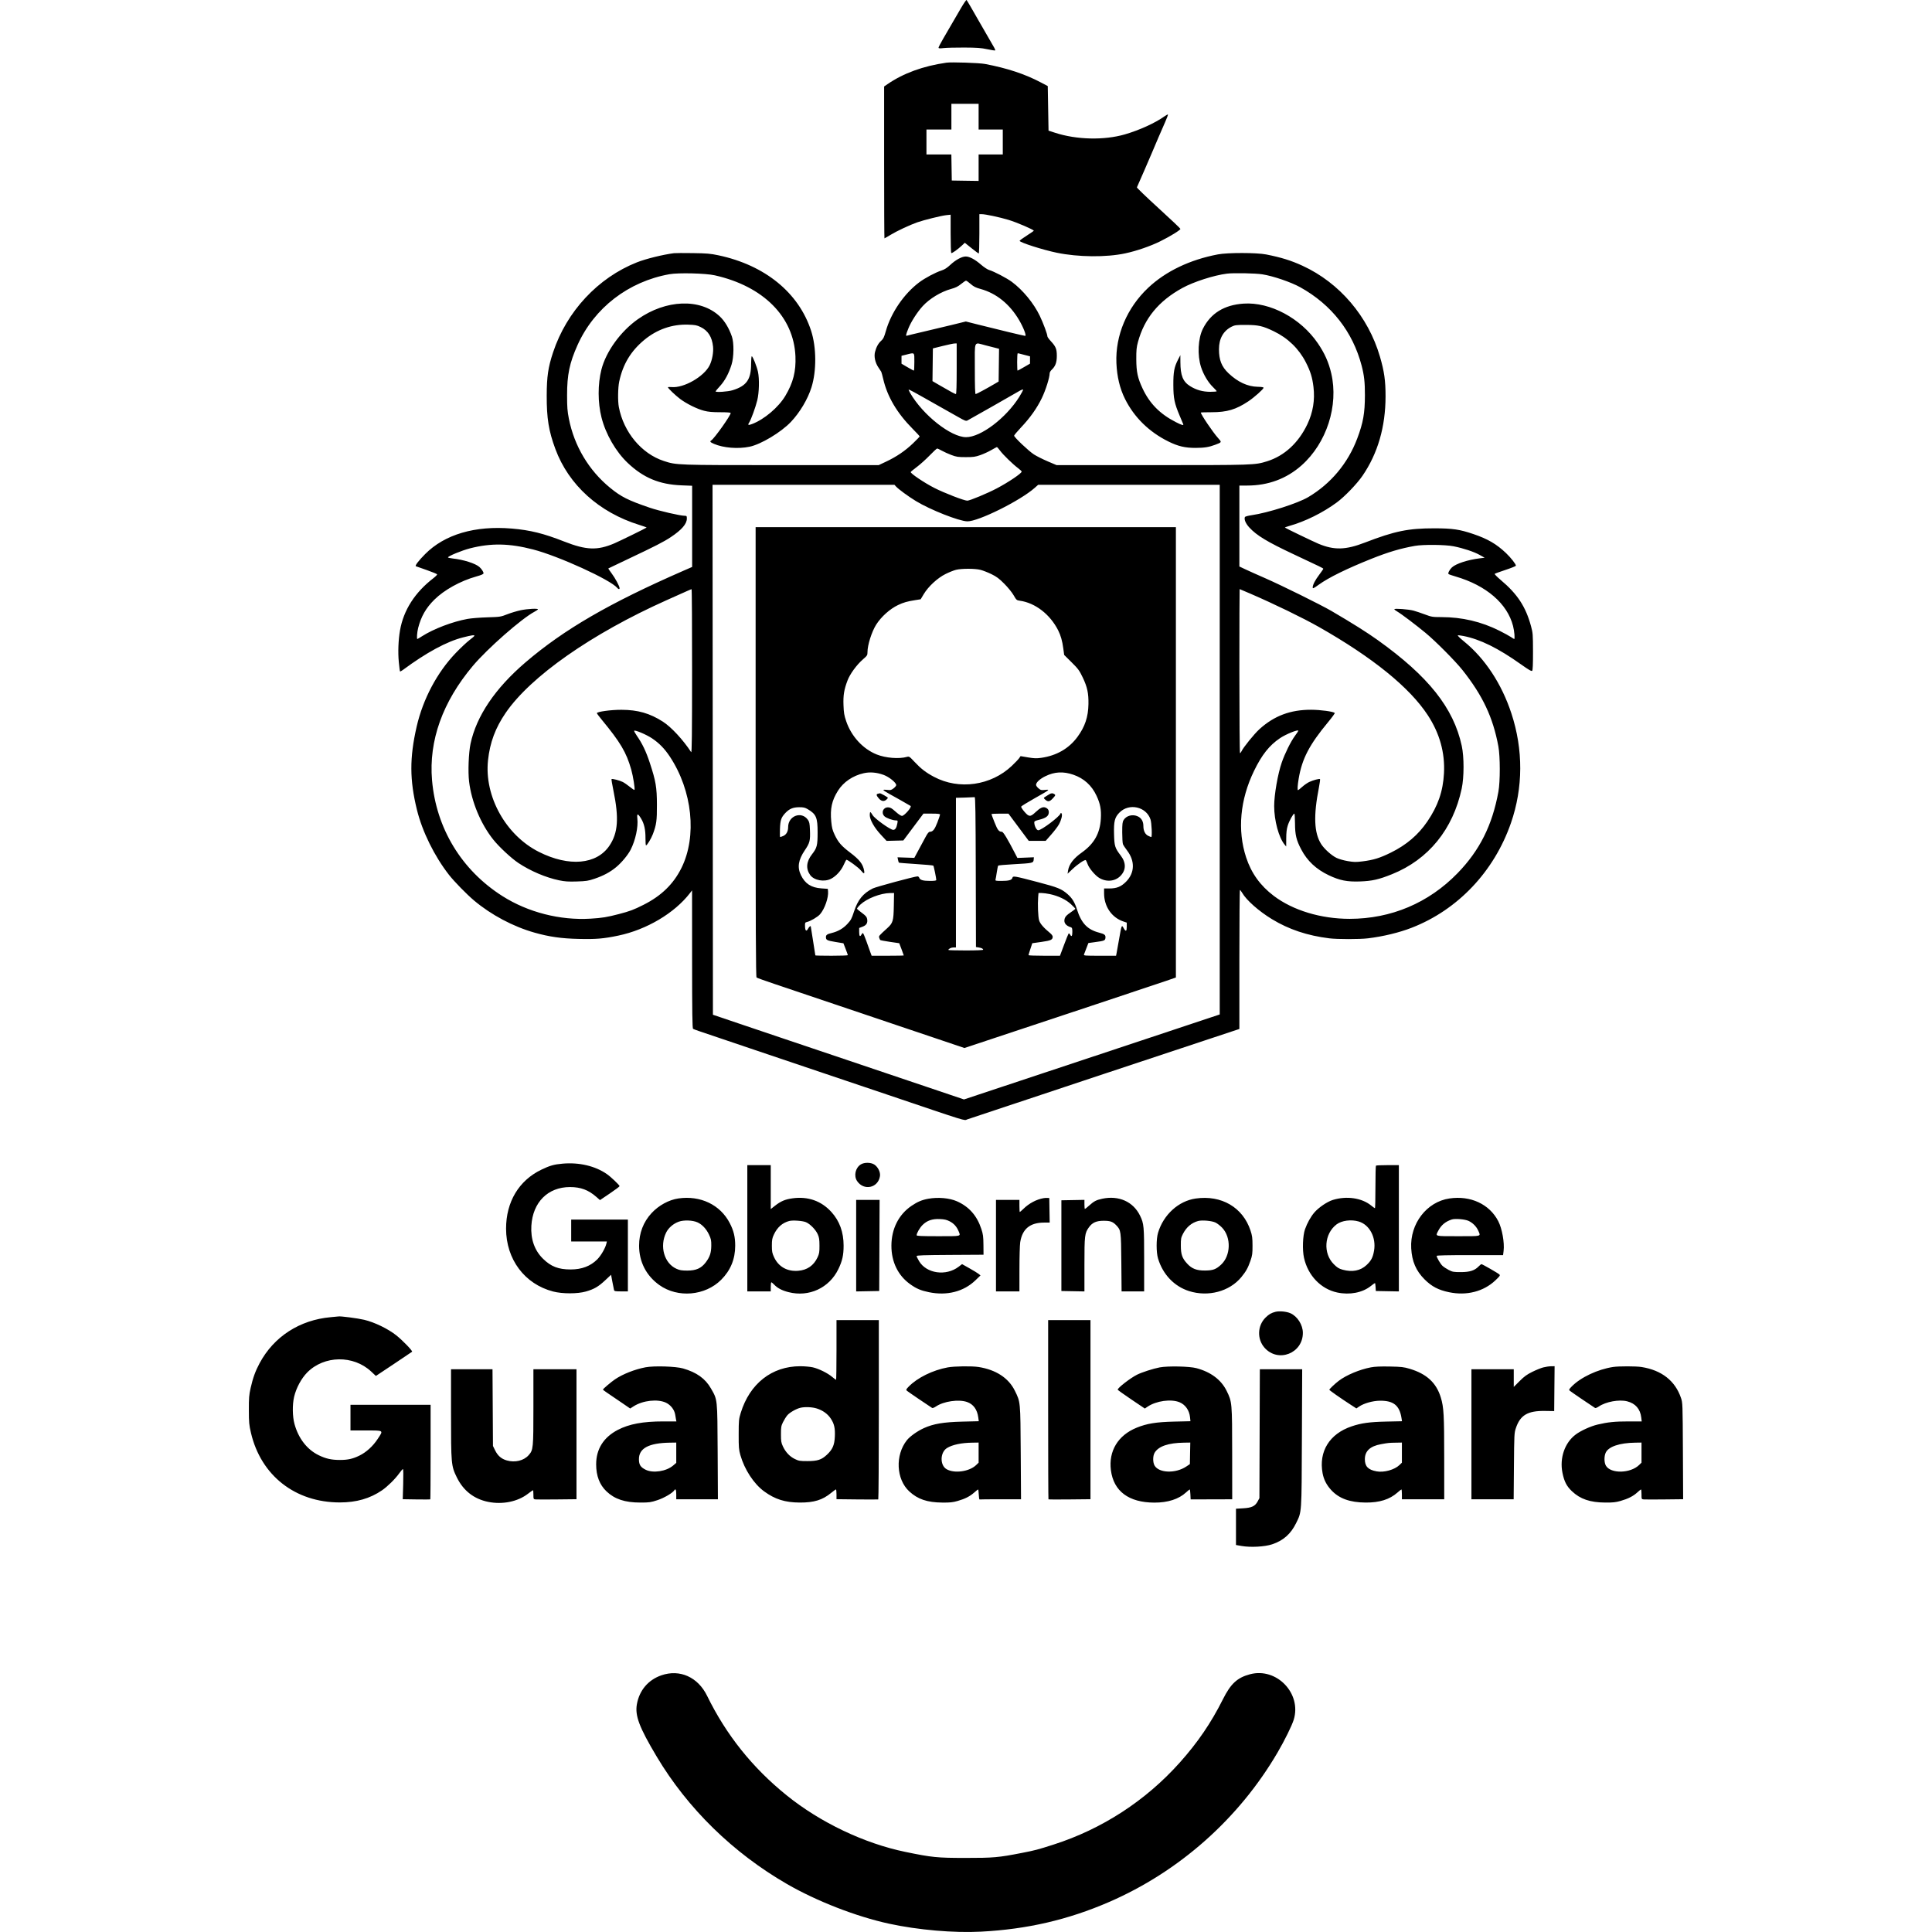 <svg width="100" height="100" viewBox="0 0 100 100" fill="none" xmlns="http://www.w3.org/2000/svg">
<path fill-rule="evenodd" clip-rule="evenodd" d="M49.733 0.431C49.331 1.124 49.082 1.553 48.818 2.005C48.687 2.23 48.579 2.438 48.579 2.466C48.579 2.508 48.634 2.512 48.843 2.488C48.988 2.471 49.468 2.459 49.909 2.461C50.569 2.464 50.781 2.479 51.101 2.548C51.315 2.593 51.499 2.621 51.511 2.61C51.522 2.599 51.499 2.533 51.459 2.465C51.194 2.01 50.775 1.283 50.654 1.069C50.368 0.561 50.058 0.031 50.029 0.001C50.014 -0.016 49.88 0.178 49.733 0.431ZM48.99 3.244C47.78 3.417 46.762 3.789 45.929 4.361L45.762 4.476V8.407C45.762 10.569 45.77 12.337 45.779 12.337C45.788 12.337 45.935 12.253 46.105 12.15C46.422 11.957 47.097 11.641 47.48 11.507C47.821 11.387 48.727 11.163 48.977 11.137L49.205 11.113V12.095C49.205 12.634 49.221 13.086 49.239 13.097C49.278 13.121 49.579 12.906 49.797 12.7L49.938 12.566L50.283 12.843C50.473 12.995 50.642 13.12 50.66 13.12C50.677 13.12 50.692 12.662 50.692 12.102V11.085H50.807C51.007 11.085 51.743 11.242 52.208 11.383C52.627 11.509 53.51 11.889 53.508 11.942C53.507 11.955 53.34 12.071 53.136 12.2C52.932 12.329 52.77 12.45 52.776 12.468C52.806 12.558 53.977 12.932 54.697 13.081C55.805 13.311 57.258 13.325 58.242 13.114C58.833 12.988 59.553 12.739 60.062 12.486C60.582 12.227 61.097 11.909 61.098 11.847C61.098 11.825 60.588 11.341 59.963 10.772C59.339 10.203 58.836 9.719 58.846 9.697C58.96 9.445 59.499 8.206 59.612 7.935C59.82 7.439 60.099 6.789 60.301 6.334C60.395 6.121 60.464 5.937 60.453 5.927C60.442 5.916 60.358 5.961 60.267 6.026C59.789 6.367 58.971 6.739 58.223 6.956C57.148 7.268 55.714 7.234 54.604 6.87L54.272 6.762L54.252 5.609L54.232 4.456L53.88 4.27C53.059 3.835 52.135 3.529 50.985 3.311C50.684 3.254 49.256 3.206 48.99 3.244ZM50.653 6.038V6.703H51.279H51.904V7.348V7.994H51.279H50.653V8.68V9.365L49.958 9.355L49.264 9.344L49.253 8.669L49.242 7.994H48.598H47.953V7.348V6.703H48.599H49.244V6.038V5.373H49.948H50.653V6.038ZM34.886 13.105C34.317 13.177 33.432 13.395 32.969 13.578C30.951 14.377 29.33 16.116 28.627 18.238C28.371 19.011 28.301 19.488 28.298 20.476C28.294 21.649 28.401 22.312 28.747 23.243C29.436 25.101 31.008 26.523 33.089 27.169C33.305 27.236 33.476 27.298 33.468 27.306C33.433 27.341 32.089 27.999 31.799 28.124C30.919 28.5 30.347 28.479 29.198 28.028C28.133 27.609 27.442 27.439 26.49 27.358C24.585 27.198 23.016 27.66 22.004 28.68C21.666 29.021 21.466 29.283 21.525 29.308C21.547 29.317 21.801 29.407 22.09 29.507C22.379 29.608 22.62 29.708 22.626 29.729C22.632 29.751 22.545 29.839 22.434 29.925C21.476 30.662 20.887 31.582 20.705 32.625C20.618 33.123 20.594 33.756 20.642 34.266C20.667 34.523 20.695 34.742 20.705 34.752C20.716 34.763 20.781 34.729 20.851 34.678C22.07 33.775 23.127 33.203 23.963 32.992C24.42 32.876 24.558 32.857 24.556 32.908C24.555 32.925 24.439 33.026 24.298 33.133C24.157 33.241 23.842 33.537 23.597 33.791C22.628 34.798 21.894 36.179 21.565 37.614C21.196 39.225 21.2 40.371 21.581 41.917C21.859 43.047 22.483 44.312 23.24 45.283C23.511 45.629 24.158 46.292 24.538 46.611C25.43 47.36 26.561 47.96 27.671 48.274C28.427 48.488 29.058 48.578 29.947 48.598C30.85 48.62 31.236 48.587 32.003 48.427C33.469 48.121 34.915 47.262 35.716 46.222L35.821 46.085L35.823 49.653C35.824 52.463 35.835 53.227 35.874 53.252C35.901 53.269 36.037 53.321 36.177 53.368C36.317 53.414 37.69 53.879 39.229 54.4C40.767 54.921 42.281 55.432 42.593 55.535C42.905 55.638 44.419 56.148 45.958 56.669C50.173 58.095 49.888 58.006 50.058 57.942C50.138 57.913 53.341 56.846 57.176 55.573L64.15 53.259V49.662C64.15 47.684 64.163 46.065 64.18 46.065C64.196 46.066 64.247 46.132 64.294 46.212C64.515 46.595 65.155 47.161 65.832 47.573C66.709 48.107 67.666 48.427 68.805 48.568C69.229 48.62 70.373 48.62 70.802 48.568C71.591 48.473 72.427 48.271 73.07 48.02C75.459 47.091 77.335 45.109 78.206 42.599C78.84 40.771 78.848 38.806 78.229 36.924C77.728 35.399 76.862 34.082 75.782 33.205C75.577 33.038 75.43 32.895 75.456 32.886C75.482 32.877 75.611 32.892 75.744 32.918C76.614 33.089 77.544 33.547 78.737 34.395C79.131 34.674 79.27 34.754 79.305 34.72C79.336 34.689 79.349 34.393 79.348 33.728C79.346 32.833 79.341 32.761 79.244 32.407C78.971 31.401 78.54 30.745 77.676 30.019C77.489 29.861 77.349 29.719 77.366 29.702C77.382 29.686 77.633 29.594 77.922 29.499C78.211 29.404 78.454 29.306 78.462 29.282C78.482 29.223 78.202 28.864 77.95 28.626C77.451 28.154 77.006 27.895 76.257 27.641C75.55 27.401 75.184 27.347 74.244 27.346C72.894 27.344 72.192 27.488 70.651 28.082C69.649 28.469 69.059 28.484 68.244 28.145C67.975 28.032 66.542 27.342 66.508 27.308C66.499 27.299 66.594 27.262 66.72 27.227C67.554 26.993 68.469 26.541 69.197 26.003C69.601 25.705 70.235 25.046 70.522 24.627C71.314 23.471 71.714 22.095 71.716 20.515C71.717 19.704 71.649 19.224 71.424 18.454C70.816 16.375 69.334 14.637 67.417 13.755C66.829 13.484 66.314 13.324 65.539 13.171C65.043 13.073 63.542 13.071 63.035 13.168C61.584 13.444 60.337 14.042 59.431 14.895C58.331 15.931 57.726 17.363 57.785 18.793C57.815 19.496 57.962 20.112 58.232 20.652C58.705 21.6 59.477 22.357 60.473 22.85C60.977 23.099 61.336 23.184 61.881 23.183C62.335 23.182 62.578 23.143 62.9 23.021C63.25 22.889 63.247 22.895 63.043 22.668C62.779 22.374 62.155 21.451 62.155 21.354C62.155 21.344 62.405 21.337 62.71 21.337C63.508 21.337 63.973 21.199 64.613 20.773C64.914 20.573 65.402 20.139 65.402 20.071C65.402 20.041 65.3 20.024 65.099 20.02C64.577 20.011 64.064 19.773 63.585 19.317C63.23 18.978 63.095 18.639 63.094 18.078C63.093 17.524 63.323 17.119 63.758 16.904C63.916 16.827 63.995 16.817 64.483 16.818C65.132 16.819 65.355 16.869 65.93 17.146C66.656 17.494 67.23 18.049 67.588 18.749C67.828 19.219 67.925 19.531 67.985 20.028C68.066 20.705 67.961 21.341 67.669 21.958C67.208 22.927 66.476 23.599 65.578 23.878C64.944 24.074 64.913 24.075 59.626 24.075L54.691 24.076L54.232 23.881C53.98 23.774 53.656 23.612 53.514 23.52C53.245 23.348 52.491 22.632 52.491 22.55C52.491 22.524 52.652 22.333 52.847 22.125C53.323 21.62 53.667 21.136 53.925 20.605C54.121 20.201 54.33 19.54 54.33 19.323C54.33 19.276 54.376 19.195 54.432 19.142C54.627 18.96 54.7 18.764 54.701 18.422C54.701 18.061 54.65 17.938 54.384 17.651C54.29 17.549 54.213 17.441 54.213 17.41C54.213 17.299 54.002 16.73 53.819 16.348C53.509 15.7 52.947 15.016 52.374 14.59C52.112 14.395 51.456 14.052 51.192 13.973C51.11 13.949 50.925 13.826 50.779 13.7C50.467 13.428 50.182 13.276 49.987 13.276C49.786 13.276 49.468 13.448 49.19 13.707C49.02 13.866 48.889 13.95 48.736 13.999C48.417 14.102 47.876 14.39 47.574 14.617C46.789 15.208 46.119 16.187 45.851 17.138C45.762 17.453 45.719 17.542 45.613 17.635C45.464 17.766 45.355 17.963 45.291 18.217C45.231 18.456 45.297 18.765 45.461 19.011C45.53 19.114 45.598 19.217 45.612 19.24C45.626 19.264 45.672 19.432 45.715 19.615C45.927 20.53 46.428 21.379 47.236 22.193C47.437 22.395 47.601 22.573 47.601 22.589C47.601 22.604 47.447 22.765 47.259 22.945C46.857 23.332 46.402 23.641 45.864 23.894L45.478 24.076L40.446 24.075C34.989 24.075 35.021 24.076 34.358 23.86C33.207 23.485 32.277 22.369 32.031 21.067C31.973 20.761 31.983 20.069 32.05 19.752C32.24 18.853 32.651 18.171 33.349 17.593C34.009 17.047 34.793 16.775 35.623 16.804C35.983 16.816 36.071 16.833 36.264 16.928C36.649 17.116 36.854 17.438 36.907 17.937C36.938 18.224 36.863 18.638 36.733 18.903C36.446 19.491 35.392 20.095 34.759 20.035C34.657 20.026 34.573 20.03 34.573 20.046C34.573 20.097 34.953 20.46 35.204 20.65C35.538 20.9 36.081 21.169 36.442 21.261C36.664 21.318 36.872 21.337 37.279 21.337C37.633 21.337 37.82 21.351 37.82 21.378C37.82 21.506 36.977 22.694 36.814 22.796C36.727 22.85 36.758 22.89 36.957 22.975C37.446 23.185 38.205 23.246 38.798 23.122C39.387 23 40.424 22.377 40.935 21.84C41.399 21.352 41.811 20.661 42.003 20.045C42.269 19.197 42.26 17.974 41.983 17.121C41.341 15.148 39.592 13.724 37.184 13.214C36.772 13.127 36.588 13.111 35.864 13.101C35.401 13.094 34.961 13.096 34.886 13.105ZM36.998 14.251C39.511 14.815 41.084 16.394 41.172 18.441C41.205 19.219 41.055 19.807 40.65 20.488C40.294 21.084 39.562 21.706 38.929 21.947C38.73 22.023 38.69 22.006 38.773 21.878C38.873 21.725 39.108 21.081 39.196 20.719C39.294 20.318 39.311 19.613 39.232 19.243C39.173 18.967 38.963 18.441 38.912 18.441C38.892 18.441 38.877 18.615 38.877 18.828C38.877 19.641 38.644 19.975 37.92 20.198C37.672 20.275 37.038 20.317 37.038 20.257C37.038 20.244 37.141 20.12 37.268 19.982C37.519 19.708 37.721 19.333 37.865 18.872C37.987 18.483 37.996 17.755 37.884 17.424C37.735 16.988 37.511 16.614 37.25 16.371C36.247 15.432 34.468 15.498 33.01 16.526C32.121 17.154 31.368 18.195 31.13 19.126C30.937 19.882 30.938 20.838 31.134 21.61C31.353 22.474 31.875 23.379 32.492 23.963C33.303 24.731 34.127 25.075 35.267 25.121L35.825 25.143V27.244V29.345L35.365 29.546C31.537 31.219 29.188 32.582 27.198 34.285C25.629 35.628 24.661 37.061 24.355 38.494C24.256 38.961 24.218 39.943 24.28 40.454C24.407 41.502 24.881 42.64 25.527 43.452C25.829 43.832 26.462 44.422 26.833 44.669C27.458 45.084 28.251 45.422 28.939 45.565C29.239 45.627 29.416 45.639 29.858 45.625C30.346 45.61 30.447 45.594 30.778 45.482C31.232 45.328 31.582 45.141 31.892 44.883C32.175 44.65 32.504 44.252 32.644 43.977C32.893 43.486 33.038 42.81 32.99 42.373C32.958 42.088 33.013 42.089 33.187 42.376C33.345 42.639 33.414 42.952 33.41 43.395C33.408 43.594 33.421 43.757 33.438 43.757C33.492 43.757 33.706 43.405 33.792 43.176C33.977 42.681 34.005 42.484 34.002 41.663C34 40.749 33.947 40.433 33.632 39.479C33.437 38.887 33.243 38.483 32.957 38.073C32.871 37.949 32.811 37.836 32.825 37.823C32.874 37.774 33.457 38.022 33.747 38.215C34.116 38.461 34.399 38.751 34.672 39.163C35.84 40.931 36.085 43.285 35.272 44.925C34.858 45.759 34.228 46.371 33.309 46.833C32.794 47.092 32.608 47.162 32.03 47.313C31.421 47.472 31.163 47.514 30.568 47.55C28.988 47.646 27.328 47.221 26.008 46.383C23.891 45.04 22.575 42.873 22.362 40.38C22.188 38.34 22.908 36.327 24.476 34.464C25.234 33.565 26.992 32.021 27.663 31.664C27.763 31.611 27.844 31.555 27.844 31.539C27.844 31.484 27.316 31.511 26.959 31.584C26.763 31.625 26.446 31.72 26.255 31.795C25.916 31.928 25.89 31.932 25.222 31.953C24.846 31.964 24.385 32.001 24.199 32.035C23.429 32.174 22.442 32.55 21.844 32.932C21.722 33.011 21.613 33.075 21.603 33.075C21.562 33.075 21.587 32.727 21.643 32.506C21.797 31.907 22.046 31.47 22.482 31.039C22.991 30.534 23.832 30.069 24.648 29.84C24.922 29.763 25.027 29.716 25.027 29.672C25.027 29.6 24.927 29.447 24.813 29.346C24.609 29.164 23.988 28.967 23.433 28.907C23.298 28.892 23.188 28.867 23.188 28.852C23.188 28.786 23.905 28.491 24.328 28.382C25.416 28.104 26.357 28.12 27.592 28.44C28.912 28.781 31.598 30.008 31.948 30.429C32.01 30.505 32.069 30.512 32.069 30.444C32.069 30.345 31.84 29.919 31.659 29.679C31.557 29.543 31.479 29.427 31.487 29.422C31.495 29.416 31.942 29.203 32.48 28.948C33.912 28.272 34.356 28.044 34.722 27.8C35.282 27.428 35.55 27.118 35.551 26.844C35.551 26.71 35.542 26.697 35.443 26.697C35.203 26.696 34.129 26.448 33.634 26.28C32.508 25.896 32.154 25.718 31.581 25.25C30.477 24.348 29.723 23.084 29.444 21.669C29.367 21.276 29.352 21.078 29.352 20.456C29.351 19.395 29.48 18.781 29.893 17.861C30.757 15.936 32.526 14.572 34.651 14.193C35.118 14.11 36.523 14.144 36.998 14.251ZM65.339 14.199C65.895 14.286 66.821 14.602 67.3 14.868C68.919 15.767 70.019 17.172 70.479 18.93C70.609 19.428 70.649 19.786 70.648 20.458C70.646 21.385 70.559 21.878 70.251 22.696C69.771 23.975 68.883 25.038 67.715 25.73C67.172 26.053 65.634 26.543 64.781 26.667C64.588 26.695 64.446 26.735 64.435 26.765C64.387 26.889 64.475 27.095 64.663 27.301C65.042 27.715 65.595 28.049 66.967 28.693C68.376 29.353 68.493 29.41 68.493 29.441C68.493 29.457 68.402 29.591 68.291 29.737C68.072 30.026 67.947 30.267 67.946 30.402C67.945 30.48 67.98 30.464 68.268 30.257C68.78 29.889 69.72 29.428 70.997 28.918C71.858 28.575 72.486 28.388 73.227 28.256C73.665 28.178 74.803 28.189 75.24 28.276C75.744 28.377 76.298 28.56 76.591 28.725L76.846 28.868L76.591 28.899C75.972 28.975 75.358 29.176 75.15 29.37C75.03 29.482 74.933 29.671 74.974 29.711C74.992 29.729 75.157 29.786 75.34 29.839C76.927 30.301 78.019 31.241 78.315 32.4C78.384 32.667 78.419 33.075 78.373 33.075C78.364 33.075 78.289 33.029 78.207 32.973C78.125 32.917 77.856 32.77 77.609 32.646C76.666 32.174 75.679 31.943 74.602 31.941C74.145 31.94 74.097 31.932 73.752 31.803C73.55 31.727 73.284 31.639 73.16 31.605C72.896 31.534 72.17 31.482 72.171 31.533C72.171 31.553 72.242 31.609 72.329 31.658C72.529 31.773 73.288 32.346 73.794 32.765C74.312 33.194 75.326 34.215 75.695 34.679C76.746 36.003 77.278 37.132 77.555 38.631C77.652 39.151 77.653 40.456 77.557 40.978C77.239 42.719 76.587 44.019 75.44 45.199C73.945 46.736 72.007 47.556 69.862 47.559C68.373 47.56 66.925 47.123 65.93 46.37C65.231 45.84 64.768 45.196 64.499 44.378C64.039 42.976 64.184 41.391 64.909 39.9C65.312 39.07 65.698 38.583 66.247 38.211C66.559 38 67.202 37.74 67.202 37.826C67.202 37.839 67.121 37.959 67.023 38.093C66.808 38.386 66.508 38.992 66.344 39.465C66.139 40.055 65.951 41.134 65.951 41.722C65.951 42.472 66.191 43.355 66.492 43.718L66.573 43.815L66.575 43.399C66.576 43.098 66.597 42.913 66.653 42.734C66.728 42.489 66.936 42.113 66.996 42.113C67.012 42.113 67.027 42.338 67.029 42.612C67.032 43.215 67.096 43.48 67.35 43.964C67.663 44.561 68.126 44.994 68.779 45.304C69.345 45.572 69.726 45.647 70.39 45.624C71.027 45.601 71.366 45.524 72.053 45.247C73.936 44.488 75.204 42.931 75.657 40.82C75.783 40.233 75.785 39.178 75.66 38.605C75.234 36.64 73.938 35.009 71.31 33.13C70.749 32.729 70.018 32.269 68.923 31.628C68.376 31.308 66.336 30.299 65.48 29.925C65.104 29.761 64.65 29.558 64.473 29.474L64.15 29.322V27.227V25.132H64.556C65.639 25.132 66.589 24.78 67.367 24.089C68.666 22.937 69.294 20.995 68.906 19.327C68.773 18.754 68.564 18.285 68.21 17.767C67.323 16.468 65.74 15.623 64.368 15.715C63.365 15.783 62.666 16.214 62.262 17.015C62.009 17.515 61.967 18.383 62.166 19C62.292 19.389 62.533 19.794 62.781 20.033C62.888 20.137 62.976 20.235 62.976 20.251C62.976 20.267 62.829 20.28 62.648 20.28C62.252 20.28 61.918 20.186 61.597 19.985C61.227 19.752 61.1 19.439 61.097 18.742L61.095 18.382L60.978 18.608C60.776 19 60.729 19.253 60.732 19.928C60.735 20.621 60.788 20.875 61.061 21.521C61.15 21.732 61.232 21.926 61.243 21.953C61.279 22.038 61.167 22.006 60.849 21.843C60.035 21.424 59.504 20.885 59.14 20.109C58.884 19.562 58.818 19.255 58.814 18.598C58.812 18.125 58.826 17.976 58.899 17.707C59.232 16.479 59.968 15.583 61.199 14.906C61.779 14.587 62.833 14.248 63.505 14.164C63.85 14.12 64.975 14.142 65.339 14.199ZM50.243 14.7C50.398 14.835 50.505 14.889 50.751 14.956C51.572 15.181 52.263 15.74 52.752 16.573C52.979 16.962 53.141 17.385 53.062 17.385C53.006 17.385 51.689 17.068 50.606 16.795L49.992 16.64L49.276 16.816C48.882 16.912 48.208 17.073 47.778 17.173C47.349 17.273 46.974 17.363 46.947 17.374C46.871 17.403 46.885 17.329 47.017 17.001C47.154 16.656 47.478 16.153 47.757 15.847C48.113 15.457 48.705 15.099 49.231 14.955C49.46 14.892 49.587 14.829 49.745 14.7C49.861 14.605 49.976 14.528 50.002 14.528C50.027 14.528 50.136 14.605 50.243 14.7ZM49.518 19.087C49.518 19.948 49.504 20.398 49.478 20.398C49.435 20.398 49.186 20.263 48.627 19.938L48.265 19.727L48.275 18.88L48.286 18.033L48.794 17.907C49.074 17.837 49.351 17.78 49.41 17.778L49.518 17.776V19.087ZM51.017 17.876C51.236 17.931 51.482 17.993 51.563 18.015L51.711 18.053L51.7 18.9L51.689 19.747L51.494 19.862C51.076 20.109 50.539 20.398 50.499 20.398C50.47 20.398 50.457 19.997 50.457 19.087C50.457 17.562 50.385 17.717 51.017 17.876ZM47.327 18.735C47.327 18.982 47.316 19.184 47.301 19.184C47.287 19.184 47.137 19.104 46.969 19.005L46.662 18.825V18.62V18.416L46.907 18.355C47.355 18.242 47.327 18.217 47.327 18.735ZM52.843 18.322C52.919 18.341 53.055 18.377 53.147 18.401L53.313 18.444V18.633V18.822L53.001 19.003C52.829 19.103 52.68 19.184 52.668 19.184C52.657 19.184 52.648 18.982 52.648 18.735C52.648 18.487 52.661 18.285 52.677 18.285C52.693 18.285 52.768 18.301 52.843 18.322ZM52.759 20.54C52.074 21.637 50.767 22.628 50.005 22.628C49.22 22.628 47.776 21.489 47.114 20.349C47.055 20.246 47.019 20.163 47.035 20.163C47.066 20.163 47.527 20.41 47.875 20.613C47.993 20.681 48.337 20.876 48.638 21.044C48.939 21.213 49.366 21.453 49.587 21.579C49.939 21.78 49.999 21.803 50.076 21.763C50.224 21.686 52.497 20.394 52.726 20.257C52.844 20.186 52.947 20.145 52.955 20.166C52.962 20.188 52.874 20.355 52.759 20.54ZM51.763 23.325C51.921 23.54 52.423 24.028 52.696 24.232C52.797 24.307 52.881 24.387 52.881 24.41C52.884 24.498 52.205 24.957 51.592 25.28C51.117 25.531 50.195 25.915 50.067 25.915C49.904 25.915 48.873 25.516 48.359 25.254C47.838 24.988 47.112 24.499 47.139 24.431C47.145 24.413 47.292 24.292 47.464 24.163C47.636 24.034 47.932 23.767 48.121 23.571C48.31 23.375 48.484 23.215 48.507 23.215C48.531 23.215 48.64 23.266 48.75 23.328C48.861 23.39 49.083 23.491 49.244 23.551C49.502 23.648 49.591 23.661 49.987 23.661C50.377 23.662 50.478 23.648 50.742 23.556C50.909 23.497 51.164 23.381 51.309 23.296C51.454 23.212 51.584 23.142 51.598 23.14C51.612 23.138 51.686 23.221 51.763 23.325ZM46.372 25.176C46.499 25.318 47.024 25.703 47.409 25.936C48.154 26.389 49.638 26.974 50.066 26.985C50.627 26.999 52.8 25.921 53.554 25.254L53.736 25.093H58.434H63.133V38.801V52.508L59.387 53.754C57.327 54.439 54.348 55.429 52.768 55.953L49.895 56.907L48.014 56.272C46.98 55.923 45.121 55.296 43.884 54.879C42.647 54.461 41.168 53.963 40.598 53.772C40.028 53.58 38.962 53.221 38.231 52.973L36.901 52.523L36.891 38.808L36.881 25.093H41.589H46.298L46.372 25.176ZM39.111 38.92C39.111 48.181 39.121 50.563 39.16 50.595C39.187 50.617 39.605 50.768 40.089 50.93C40.573 51.093 41.991 51.571 43.239 51.992C44.487 52.414 45.974 52.915 46.545 53.107C47.115 53.298 48.107 53.633 48.75 53.85L49.918 54.245L51.508 53.717C52.382 53.426 54.612 52.685 56.462 52.071C58.313 51.457 60.06 50.874 60.345 50.775L60.864 50.595V38.94V27.284H49.987H39.111V38.92ZM50.752 29.496C50.88 29.529 51.135 29.629 51.318 29.718C51.585 29.849 51.715 29.946 51.983 30.216C52.172 30.406 52.381 30.663 52.465 30.81C52.606 31.056 52.622 31.07 52.785 31.093C53.58 31.202 54.352 31.798 54.77 32.625C54.904 32.89 54.985 33.175 55.037 33.569L55.081 33.899L55.464 34.279C55.809 34.621 55.867 34.7 56.044 35.07C56.278 35.561 56.347 35.88 56.338 36.44C56.327 37.109 56.158 37.615 55.767 38.145C55.326 38.744 54.687 39.112 53.895 39.225C53.651 39.26 53.527 39.256 53.211 39.203L52.825 39.137L52.749 39.246C52.707 39.306 52.54 39.481 52.377 39.636C51.296 40.664 49.642 40.899 48.344 40.21C47.924 39.987 47.667 39.789 47.33 39.428C47.08 39.16 47.056 39.144 46.947 39.175C46.536 39.293 45.84 39.237 45.373 39.049C44.66 38.761 44.065 38.112 43.8 37.334C43.695 37.024 43.673 36.896 43.659 36.498C43.64 35.984 43.688 35.694 43.87 35.215C43.995 34.885 44.342 34.411 44.661 34.133C44.888 33.936 44.901 33.914 44.901 33.752C44.901 33.388 45.119 32.699 45.349 32.334C45.611 31.921 46.061 31.517 46.482 31.317C46.761 31.184 46.964 31.126 47.363 31.064L47.654 31.018L47.813 30.752C48.05 30.356 48.527 29.915 48.942 29.71C49.126 29.618 49.371 29.521 49.486 29.493C49.782 29.421 50.469 29.423 50.752 29.496ZM35.822 34.748C35.821 38.054 35.81 38.987 35.774 38.931C35.359 38.294 34.743 37.629 34.31 37.352C33.632 36.918 33.014 36.742 32.167 36.739C31.615 36.737 30.895 36.837 30.895 36.914C30.895 36.933 31.005 37.082 31.14 37.245C32.113 38.423 32.42 38.94 32.672 39.831C32.771 40.178 32.877 40.849 32.839 40.886C32.828 40.898 32.72 40.826 32.599 40.727C32.478 40.629 32.314 40.515 32.234 40.475C32.071 40.393 31.685 40.294 31.653 40.325C31.642 40.336 31.686 40.607 31.752 40.926C32.044 42.348 31.989 43.108 31.547 43.768C30.888 44.752 29.451 44.88 27.892 44.093C26.176 43.228 25.059 41.214 25.26 39.348C25.359 38.429 25.641 37.674 26.176 36.894C27.467 35.011 30.615 32.806 34.495 31.069C35.635 30.558 35.767 30.5 35.795 30.496C35.812 30.494 35.824 32.407 35.822 34.748ZM64.701 30.72C65.958 31.263 67.445 31.986 68.265 32.451C71.047 34.03 72.958 35.578 73.9 37.015C74.516 37.954 74.797 38.959 74.74 40.023C74.69 40.959 74.431 41.709 73.877 42.523C73.407 43.213 72.798 43.732 71.994 44.129C71.423 44.411 71.091 44.514 70.52 44.585C70.184 44.627 70.077 44.625 69.76 44.571C69.552 44.536 69.295 44.462 69.174 44.402C68.914 44.275 68.543 43.94 68.382 43.687C68.016 43.109 67.98 42.218 68.265 40.772C68.31 40.54 68.337 40.34 68.324 40.327C68.291 40.294 67.972 40.379 67.764 40.476C67.669 40.521 67.505 40.635 67.4 40.729C67.296 40.823 67.199 40.9 67.186 40.9C67.146 40.9 67.16 40.651 67.222 40.289C67.396 39.268 67.77 38.55 68.741 37.379C68.946 37.131 69.102 36.917 69.087 36.903C69.009 36.828 68.354 36.739 67.867 36.737C66.796 36.733 65.951 37.05 65.189 37.741C64.917 37.989 64.35 38.688 64.257 38.892C64.234 38.942 64.201 38.983 64.183 38.983C64.165 38.983 64.15 37.073 64.15 34.738C64.15 32.403 64.156 30.492 64.163 30.492C64.169 30.492 64.412 30.595 64.701 30.72ZM45.74 40.11C46.026 40.216 46.388 40.51 46.388 40.637C46.388 40.672 46.326 40.748 46.251 40.805C46.129 40.898 46.091 40.907 45.918 40.884C45.811 40.87 45.723 40.873 45.723 40.891C45.723 40.91 45.859 40.998 46.026 41.089C46.277 41.225 46.897 41.576 47.131 41.715C47.213 41.764 46.809 42.231 46.684 42.231C46.633 42.231 46.497 42.14 46.355 42.011C46.16 41.835 46.086 41.792 45.972 41.788C45.712 41.781 45.592 42.064 45.777 42.249C45.872 42.344 46.21 42.465 46.38 42.465C46.469 42.465 46.473 42.475 46.448 42.612C46.404 42.853 46.339 42.955 46.23 42.953C46.076 42.949 45.269 42.37 45.165 42.188C45.117 42.104 45.064 42.035 45.048 42.035C45.032 42.035 45.019 42.103 45.019 42.186C45.019 42.426 45.249 42.836 45.59 43.202L45.889 43.524L46.323 43.513L46.757 43.502L47.277 42.808L47.797 42.113H48.227C48.545 42.113 48.657 42.126 48.657 42.162C48.657 42.189 48.594 42.374 48.517 42.573C48.377 42.936 48.283 43.052 48.13 43.053C48.072 43.053 48.011 43.128 47.9 43.336C47.816 43.492 47.653 43.796 47.536 44.011L47.325 44.403L46.89 44.389L46.455 44.374L46.481 44.502C46.495 44.573 46.515 44.639 46.525 44.65C46.535 44.66 46.935 44.693 47.414 44.723C47.893 44.753 48.296 44.79 48.309 44.805C48.334 44.833 48.462 45.456 48.462 45.547C48.462 45.582 48.369 45.596 48.131 45.596C47.776 45.596 47.616 45.548 47.58 45.433C47.567 45.393 47.527 45.361 47.491 45.361C47.344 45.362 45.339 45.903 45.175 45.986C44.667 46.242 44.397 46.577 44.197 47.2C44.086 47.546 44.042 47.627 43.862 47.821C43.643 48.058 43.377 48.212 43.044 48.293C42.811 48.349 42.749 48.394 42.75 48.506C42.751 48.655 42.805 48.683 43.233 48.754L43.656 48.824L43.77 49.117C43.833 49.278 43.884 49.424 43.884 49.44C43.884 49.456 43.506 49.469 43.043 49.469C42.581 49.469 42.202 49.461 42.202 49.451C42.202 49.44 42.149 49.105 42.085 48.706C42.02 48.307 41.967 47.972 41.967 47.962C41.967 47.899 41.881 47.962 41.829 48.063C41.741 48.234 41.675 48.188 41.668 47.95C41.662 47.761 41.669 47.745 41.766 47.723C41.956 47.678 42.321 47.463 42.444 47.323C42.686 47.047 42.891 46.458 42.86 46.132L42.847 46.006L42.515 45.983C41.988 45.946 41.672 45.742 41.456 45.297C41.26 44.892 41.319 44.511 41.655 44.013C41.918 43.624 41.945 43.517 41.922 42.943C41.909 42.618 41.892 42.541 41.814 42.43C41.485 41.969 40.794 42.226 40.794 42.81C40.794 43.035 40.7 43.203 40.538 43.271C40.465 43.301 40.394 43.326 40.38 43.326C40.366 43.326 40.362 43.137 40.37 42.906C40.388 42.446 40.433 42.312 40.651 42.08C40.854 41.865 41.048 41.783 41.361 41.782C41.588 41.781 41.664 41.798 41.811 41.885C42.247 42.143 42.319 42.314 42.319 43.085C42.319 43.764 42.287 43.889 42.029 44.218C41.735 44.593 41.702 44.965 41.933 45.289C42.134 45.572 42.668 45.667 43.019 45.483C43.282 45.345 43.538 45.063 43.67 44.765C43.734 44.62 43.797 44.502 43.811 44.501C43.883 44.498 44.44 44.906 44.551 45.044C44.712 45.244 44.762 45.248 44.726 45.059C44.663 44.721 44.49 44.498 44.003 44.13C43.549 43.785 43.389 43.602 43.201 43.206C43.088 42.967 43.056 42.842 43.026 42.524C42.962 41.854 43.054 41.433 43.376 40.923C43.659 40.476 44.146 40.146 44.711 40.02C45.032 39.948 45.386 39.979 45.74 40.11ZM55.553 40.098C56.1 40.285 56.508 40.653 56.755 41.185C56.952 41.605 57.007 41.903 56.979 42.38C56.935 43.138 56.632 43.674 55.993 44.127C55.566 44.429 55.334 44.734 55.284 45.054L55.258 45.224L55.508 44.988C55.798 44.715 56.16 44.473 56.204 44.524C56.221 44.543 56.265 44.643 56.303 44.745C56.377 44.947 56.684 45.31 56.885 45.434C57.257 45.664 57.704 45.627 57.987 45.345C58.289 45.043 58.297 44.662 58.01 44.285C57.707 43.888 57.679 43.798 57.663 43.181C57.645 42.506 57.696 42.306 57.948 42.053C58.445 41.556 59.324 41.751 59.548 42.408C59.61 42.59 59.642 43.326 59.588 43.326C59.576 43.326 59.507 43.298 59.435 43.264C59.273 43.188 59.181 43.003 59.181 42.753C59.181 42.518 59.082 42.345 58.897 42.257C58.629 42.13 58.3 42.213 58.16 42.443C58.098 42.544 58.086 42.643 58.086 43.079C58.086 43.363 58.103 43.639 58.123 43.693C58.144 43.747 58.239 43.893 58.335 44.018C58.756 44.567 58.736 45.182 58.283 45.638C58.025 45.897 57.802 45.987 57.414 45.987H57.147V46.238C57.147 46.916 57.537 47.488 58.139 47.693L58.321 47.755V47.967C58.321 48.205 58.272 48.236 58.172 48.061C58.053 47.851 58.061 47.831 57.91 48.687C57.855 48.999 57.801 49.302 57.789 49.362L57.767 49.469H56.925C56.139 49.469 56.084 49.465 56.108 49.401C56.121 49.363 56.178 49.215 56.234 49.072L56.335 48.811L56.673 48.765C57.16 48.7 57.204 48.682 57.218 48.543C57.232 48.395 57.175 48.348 56.891 48.274C56.282 48.115 55.972 47.79 55.741 47.064C55.624 46.698 55.495 46.489 55.26 46.283C54.944 46.007 54.758 45.931 53.724 45.66C52.494 45.337 52.431 45.326 52.403 45.434C52.372 45.552 52.22 45.596 51.841 45.596C51.542 45.596 51.51 45.589 51.528 45.527C51.539 45.489 51.569 45.318 51.594 45.146C51.62 44.973 51.653 44.82 51.666 44.804C51.68 44.788 52.043 44.756 52.473 44.732C53.458 44.677 53.485 44.671 53.502 44.502L53.514 44.372L53.087 44.39L52.66 44.407L52.568 44.229C52.153 43.423 51.929 43.052 51.858 43.052C51.703 43.052 51.637 42.968 51.479 42.57C51.39 42.347 51.318 42.153 51.318 42.139C51.318 42.125 51.516 42.113 51.758 42.114L52.198 42.114L52.722 42.818L53.247 43.522H53.686H54.125L54.415 43.192C54.575 43.011 54.752 42.777 54.809 42.672C54.936 42.44 55 42.181 54.948 42.107C54.918 42.064 54.907 42.065 54.889 42.113C54.825 42.284 53.904 42.974 53.74 42.974C53.656 42.974 53.547 42.771 53.535 42.592C53.529 42.506 53.554 42.49 53.793 42.429C54.128 42.344 54.267 42.244 54.284 42.078C54.298 41.938 54.242 41.848 54.107 41.797C53.977 41.748 53.836 41.815 53.6 42.037C53.331 42.292 53.261 42.289 53.023 42.014C52.92 41.895 52.845 41.776 52.855 41.75C52.865 41.724 53.166 41.538 53.522 41.337C54.363 40.862 54.37 40.855 54.094 40.886C53.898 40.907 53.865 40.899 53.752 40.803C53.682 40.745 53.626 40.665 53.626 40.626C53.626 40.499 53.82 40.318 54.108 40.177C54.583 39.944 55.032 39.92 55.553 40.098ZM45.439 41.084C45.344 41.109 45.356 41.173 45.487 41.326C45.615 41.476 45.759 41.499 45.881 41.388C45.923 41.35 45.958 41.308 45.958 41.295C45.958 41.265 45.585 41.055 45.541 41.061C45.523 41.064 45.477 41.074 45.439 41.084ZM54.311 41.111C54.268 41.139 54.182 41.193 54.12 41.23C54.011 41.298 54.01 41.301 54.081 41.37C54.235 41.517 54.323 41.508 54.492 41.325C54.635 41.17 54.642 41.153 54.579 41.107C54.494 41.045 54.412 41.046 54.311 41.111ZM50.506 45.135L50.516 49.018L50.654 49.04C50.811 49.066 50.887 49.105 50.887 49.158C50.887 49.18 50.524 49.195 49.987 49.195C49.493 49.195 49.088 49.184 49.088 49.17C49.088 49.113 49.233 49.041 49.352 49.04L49.479 49.039V45.166V41.294L49.939 41.282C50.191 41.275 50.42 41.265 50.447 41.261C50.486 41.254 50.498 42.063 50.506 45.135ZM46.264 46.897C46.249 47.67 46.219 47.773 45.925 48.041C45.48 48.447 45.481 48.446 45.509 48.539C45.524 48.588 45.547 48.64 45.561 48.654C45.575 48.669 45.802 48.712 46.065 48.751L46.544 48.82L46.662 49.129C46.726 49.298 46.779 49.444 46.779 49.453C46.779 49.462 46.405 49.469 45.948 49.469H45.116L45.047 49.283C45.009 49.181 44.914 48.917 44.837 48.696C44.76 48.476 44.681 48.295 44.663 48.295C44.645 48.295 44.611 48.331 44.589 48.374C44.516 48.509 44.471 48.459 44.471 48.242V48.032L44.65 47.964C44.853 47.886 44.921 47.767 44.882 47.56C44.864 47.46 44.805 47.392 44.616 47.253C44.482 47.156 44.367 47.058 44.359 47.037C44.352 47.016 44.431 46.918 44.535 46.819C44.87 46.505 45.575 46.231 46.068 46.224L46.276 46.222L46.264 46.897ZM54.336 46.278C54.776 46.371 55.171 46.559 55.429 46.798C55.556 46.916 55.66 47.024 55.659 47.038C55.658 47.051 55.545 47.139 55.407 47.232C55.223 47.356 55.144 47.437 55.112 47.534C55.041 47.75 55.155 47.915 55.435 47.998C55.49 48.015 55.504 48.063 55.504 48.236C55.504 48.461 55.46 48.51 55.384 48.369C55.36 48.324 55.327 48.302 55.31 48.321C55.294 48.339 55.187 48.605 55.072 48.912L54.864 49.469H54.049C53.601 49.469 53.235 49.456 53.235 49.44C53.235 49.424 53.279 49.278 53.333 49.116L53.431 48.821L53.91 48.753C54.403 48.682 54.487 48.642 54.487 48.48C54.487 48.439 54.43 48.359 54.36 48.302C54.011 48.014 53.829 47.802 53.782 47.63C53.73 47.442 53.705 46.8 53.735 46.44L53.753 46.222L53.914 46.222C54.003 46.223 54.193 46.248 54.336 46.278ZM29.115 60.231C28.668 60.271 28.463 60.33 28.02 60.543C26.855 61.104 26.195 62.208 26.194 63.594C26.194 65.182 27.154 66.465 28.629 66.848C29.109 66.973 29.892 66.973 30.327 66.848C30.753 66.726 30.974 66.597 31.328 66.265L31.629 65.982L31.696 66.343C31.733 66.542 31.772 66.736 31.782 66.773C31.798 66.832 31.85 66.842 32.15 66.842H32.499V64.983V63.125H31.032H29.565V63.692V64.259H30.489H31.412L31.387 64.367C31.332 64.603 31.106 64.993 30.914 65.185C30.564 65.535 30.111 65.707 29.539 65.707C28.904 65.707 28.522 65.559 28.108 65.154C27.669 64.725 27.462 64.14 27.503 63.446C27.575 62.228 28.359 61.442 29.503 61.442C30.059 61.442 30.459 61.592 30.871 61.955L31.055 62.117L31.562 61.775C31.841 61.587 32.069 61.416 32.069 61.395C32.069 61.342 31.618 60.913 31.413 60.771C30.805 60.349 29.978 60.154 29.115 60.231ZM44.559 60.268C44.275 60.441 44.181 60.86 44.364 61.132C44.713 61.65 45.455 61.489 45.547 60.875C45.578 60.674 45.446 60.404 45.258 60.279C45.081 60.161 44.742 60.156 44.559 60.268ZM38.681 63.575V66.842H39.287H39.894V66.607C39.894 66.478 39.908 66.372 39.925 66.372C39.943 66.372 40.009 66.427 40.072 66.493C40.245 66.674 40.472 66.794 40.813 66.881C41.871 67.152 42.922 66.666 43.394 65.688C43.599 65.263 43.665 64.966 43.665 64.475C43.665 63.776 43.457 63.201 43.036 62.736C42.512 62.157 41.817 61.913 41.014 62.026C40.639 62.078 40.414 62.174 40.119 62.405L39.894 62.582V61.445V60.307H39.287H38.681V63.575ZM71.219 60.334C71.204 60.348 71.192 60.85 71.192 61.449C71.192 62.048 71.181 62.538 71.167 62.538C71.153 62.538 71.066 62.475 70.973 62.399C70.49 62.004 69.701 61.888 68.987 62.109C68.693 62.2 68.253 62.499 68.029 62.76C67.843 62.978 67.663 63.3 67.548 63.623C67.43 63.954 67.403 64.694 67.495 65.105C67.698 66.021 68.37 66.721 69.217 66.9C69.863 67.037 70.518 66.91 70.951 66.566C71.057 66.481 71.155 66.411 71.167 66.411C71.178 66.411 71.194 66.504 71.2 66.617L71.212 66.822L71.809 66.833L72.405 66.844V63.576V60.307H71.825C71.506 60.307 71.233 60.319 71.219 60.334ZM35.11 62.032C34.619 62.105 34.096 62.39 33.726 62.789C33.301 63.246 33.079 63.824 33.079 64.475C33.079 65.31 33.449 66.03 34.128 66.514C35.082 67.195 36.499 67.073 37.33 66.239C37.815 65.753 38.054 65.17 38.054 64.475C38.054 64.022 37.976 63.7 37.771 63.305C37.28 62.357 36.252 61.865 35.11 62.032ZM48.048 62.047C47.716 62.108 47.491 62.203 47.178 62.415C46.515 62.865 46.142 63.606 46.139 64.475C46.137 65.314 46.481 66.021 47.109 66.469C47.436 66.703 47.654 66.795 48.085 66.885C49.014 67.076 49.88 66.855 50.486 66.271L50.75 66.016L50.657 65.939C50.606 65.897 50.391 65.765 50.18 65.647L49.796 65.431L49.619 65.566C48.967 66.064 47.956 65.922 47.572 65.278C47.502 65.161 47.444 65.042 47.444 65.015C47.444 64.975 47.798 64.962 49.176 64.954L50.907 64.944L50.903 64.435C50.899 63.999 50.883 63.882 50.795 63.614C50.569 62.923 50.155 62.455 49.529 62.178C49.144 62.008 48.554 61.956 48.048 62.047ZM54.017 62.016C53.646 62.081 53.265 62.283 52.971 62.571C52.879 62.66 52.795 62.733 52.785 62.733C52.774 62.733 52.765 62.593 52.765 62.42V62.107H52.159H51.552V64.475V66.842H52.159H52.765L52.766 65.697C52.766 65.068 52.784 64.438 52.806 64.299C52.915 63.608 53.313 63.281 54.045 63.281H54.332L54.321 62.645L54.311 62.01L54.213 62.004C54.159 62.001 54.071 62.007 54.017 62.016ZM57.044 62.048C56.74 62.114 56.623 62.176 56.376 62.398C56.267 62.496 56.166 62.577 56.154 62.577C56.141 62.577 56.13 62.471 56.13 62.341V62.105L55.533 62.116L54.937 62.127V64.475V66.822L55.533 66.833L56.13 66.844V65.461C56.13 63.941 56.144 63.827 56.364 63.523C56.541 63.278 56.749 63.187 57.127 63.187C57.469 63.187 57.6 63.234 57.781 63.424C58.021 63.678 58.025 63.707 58.04 65.345L58.053 66.842H58.637H59.221V65.22C59.221 63.463 59.209 63.339 59.012 62.929C58.66 62.198 57.907 61.861 57.044 62.048ZM61.89 62.035C61 62.162 60.221 62.871 59.94 63.809C59.843 64.132 59.843 64.817 59.94 65.14C60.187 65.963 60.775 66.581 61.545 66.826C62.539 67.141 63.639 66.847 64.251 66.104C64.493 65.809 64.594 65.628 64.723 65.257C64.818 64.982 64.831 64.887 64.83 64.475C64.829 64.073 64.814 63.959 64.726 63.692C64.329 62.492 63.221 61.844 61.89 62.035ZM75.025 62.032C73.845 62.205 72.973 63.341 73.044 64.612C73.082 65.29 73.291 65.776 73.734 66.219C74.104 66.589 74.45 66.771 75.007 66.886C75.913 67.074 76.786 66.851 77.396 66.276C77.632 66.053 77.659 66.015 77.608 65.966C77.536 65.897 76.728 65.433 76.68 65.433C76.661 65.433 76.596 65.485 76.535 65.548C76.33 65.762 76.076 65.844 75.613 65.844C75.239 65.844 75.183 65.834 74.987 65.734C74.869 65.673 74.722 65.576 74.661 65.518C74.554 65.417 74.361 65.087 74.361 65.004C74.361 64.977 74.924 64.964 76.08 64.964H77.799L77.826 64.746C77.879 64.323 77.747 63.588 77.55 63.208C77.094 62.326 76.117 61.871 75.025 62.032ZM44.315 64.476V66.844L44.911 66.833L45.508 66.822L45.518 64.465L45.528 62.107H44.921H44.315V64.476ZM49.154 63.215C49.369 63.325 49.517 63.488 49.615 63.722C49.731 64.002 49.797 63.986 48.559 63.986C47.693 63.986 47.445 63.975 47.445 63.937C47.447 63.825 47.604 63.552 47.75 63.406C47.98 63.176 48.252 63.082 48.638 63.098C48.882 63.108 48.995 63.134 49.154 63.215ZM76.005 63.19C76.226 63.289 76.422 63.486 76.517 63.705C76.648 64.005 76.719 63.986 75.476 63.986C74.234 63.986 74.292 64.001 74.438 63.715C74.592 63.413 74.81 63.23 75.144 63.12C75.314 63.064 75.814 63.105 76.005 63.19ZM36.099 63.268C36.343 63.377 36.559 63.607 36.7 63.906C36.803 64.125 36.818 64.202 36.816 64.474C36.812 64.847 36.743 65.056 36.53 65.339C36.297 65.647 36.029 65.766 35.571 65.765C35.286 65.765 35.179 65.747 35.013 65.672C34.38 65.388 34.13 64.513 34.478 63.8C34.598 63.554 34.852 63.334 35.133 63.234C35.396 63.14 35.848 63.156 36.099 63.268ZM41.714 63.259C41.928 63.349 42.219 63.645 42.326 63.884C42.399 64.048 42.415 64.153 42.416 64.475C42.417 64.816 42.404 64.894 42.314 65.084C42.117 65.505 41.78 65.739 41.313 65.776C40.747 65.822 40.294 65.566 40.066 65.073C39.967 64.859 39.952 64.781 39.952 64.475C39.952 64.176 39.968 64.089 40.055 63.903C40.233 63.523 40.495 63.292 40.852 63.198C41.032 63.15 41.539 63.187 41.714 63.259ZM62.913 63.279C63.008 63.325 63.166 63.448 63.264 63.553C63.735 64.056 63.704 64.999 63.2 65.461C62.937 65.703 62.783 65.759 62.37 65.762C61.94 65.766 61.691 65.67 61.45 65.408C61.19 65.127 61.121 64.931 61.12 64.475C61.118 64.121 61.129 64.063 61.228 63.868C61.409 63.515 61.676 63.289 62.018 63.198C62.226 63.143 62.725 63.188 62.913 63.279ZM70.328 63.225C70.89 63.392 71.238 64.054 71.121 64.734C71.061 65.084 70.972 65.255 70.731 65.48C70.416 65.775 69.989 65.857 69.493 65.719C69.3 65.665 69.215 65.613 69.038 65.436C68.472 64.872 68.541 63.862 69.178 63.376C69.444 63.173 69.936 63.108 70.328 63.225ZM66.017 67.9C65.804 67.953 65.677 68.027 65.504 68.198C65.078 68.62 65.058 69.32 65.459 69.766C66.162 70.548 67.436 70.047 67.436 68.991C67.436 68.577 67.156 68.134 66.791 67.972C66.589 67.883 66.221 67.848 66.017 67.9ZM17.12 68.177C15.51 68.32 14.176 69.182 13.437 70.559C13.217 70.969 13.089 71.324 12.97 71.853C12.892 72.202 12.879 72.365 12.881 72.985C12.882 73.633 12.894 73.757 12.99 74.167C13.509 76.379 15.285 77.768 17.593 77.766C18.448 77.766 19.152 77.563 19.769 77.141C20.055 76.946 20.458 76.549 20.665 76.258C20.751 76.137 20.837 76.038 20.856 76.038C20.877 76.037 20.882 76.361 20.869 76.818L20.846 77.599L21.551 77.61C21.939 77.616 22.263 77.614 22.272 77.605C22.281 77.596 22.288 76.491 22.288 75.15V72.711H20.215H18.141V73.376V74.041H18.943C19.885 74.041 19.853 74.018 19.549 74.48C19.302 74.857 18.957 75.17 18.597 75.345C18.259 75.51 18.002 75.567 17.599 75.567C17.155 75.567 16.872 75.504 16.498 75.323C15.895 75.03 15.449 74.456 15.243 73.706C15.136 73.32 15.128 72.706 15.223 72.3C15.331 71.842 15.597 71.347 15.901 71.039C16.777 70.152 18.292 70.13 19.211 70.989L19.456 71.219L20.382 70.603C20.892 70.264 21.318 69.977 21.33 69.965C21.369 69.926 20.837 69.375 20.513 69.118C20.083 68.777 19.389 68.441 18.853 68.313C18.52 68.233 17.608 68.115 17.515 68.139C17.504 68.141 17.327 68.159 17.12 68.177ZM43.297 69.874C43.297 70.724 43.287 71.42 43.275 71.42C43.263 71.42 43.17 71.35 43.07 71.266C42.836 71.069 42.389 70.848 42.075 70.774C41.941 70.743 41.645 70.716 41.419 70.716C39.953 70.715 38.807 71.614 38.341 73.13C38.242 73.453 38.235 73.521 38.234 74.237C38.232 74.916 38.242 75.034 38.321 75.313C38.535 76.065 39.019 76.804 39.553 77.194C40.119 77.607 40.635 77.768 41.4 77.772C42.135 77.775 42.576 77.639 43.023 77.27C43.142 77.173 43.252 77.093 43.268 77.093C43.284 77.093 43.297 77.207 43.297 77.346V77.598L44.364 77.61C44.95 77.616 45.443 77.616 45.459 77.609C45.475 77.603 45.488 75.512 45.488 72.963V68.329H44.393H43.297V69.874ZM54.252 72.959C54.252 75.505 54.259 77.596 54.268 77.605C54.277 77.614 54.77 77.617 55.364 77.61L56.443 77.599V72.964V68.329H55.347H54.252V72.959ZM33.412 70.771C32.856 70.877 32.234 71.122 31.834 71.393C31.628 71.533 31.208 71.89 31.209 71.924C31.21 71.937 31.302 72.009 31.415 72.084C31.527 72.158 31.844 72.373 32.118 72.562L32.618 72.904L32.803 72.786C33.276 72.486 34.035 72.401 34.465 72.601C34.714 72.718 34.905 72.962 34.947 73.217C34.959 73.294 34.978 73.405 34.989 73.464L35.01 73.572L34.331 73.572C33.28 73.572 32.565 73.706 31.977 74.011C31.237 74.397 30.855 75.007 30.857 75.8C30.858 76.39 31.035 76.853 31.391 77.192C31.814 77.596 32.347 77.772 33.145 77.772C33.612 77.772 33.684 77.761 34.032 77.647C34.377 77.533 34.818 77.275 34.903 77.136C34.967 77.034 35.003 77.112 35.003 77.347V77.602H36.081H37.159L37.146 75.147C37.13 72.362 37.142 72.466 36.799 71.867C36.507 71.355 36.061 71.035 35.355 70.831C34.978 70.722 33.854 70.687 33.412 70.771ZM49.055 70.776C48.281 70.918 47.485 71.309 47.035 71.77C46.901 71.908 46.888 71.936 46.938 71.983C46.982 72.025 48.037 72.743 48.248 72.876C48.272 72.891 48.36 72.857 48.443 72.8C48.843 72.529 49.621 72.416 50.054 72.567C50.381 72.681 50.581 72.956 50.635 73.365L50.661 73.562L49.806 73.583C48.84 73.607 48.312 73.696 47.821 73.919C47.483 74.072 47.097 74.347 46.94 74.545C46.326 75.32 46.384 76.565 47.063 77.194C47.503 77.601 47.991 77.766 48.775 77.773C49.175 77.777 49.319 77.761 49.569 77.689C49.957 77.577 50.194 77.456 50.424 77.254C50.524 77.165 50.616 77.093 50.627 77.093C50.639 77.093 50.654 77.212 50.661 77.357C50.667 77.503 50.685 77.617 50.702 77.612C50.718 77.606 51.207 77.602 51.79 77.602H52.848L52.833 75.205C52.816 72.521 52.822 72.578 52.527 71.981C52.203 71.324 51.551 70.898 50.653 70.756C50.304 70.701 49.404 70.713 49.055 70.776ZM60.024 70.776C59.687 70.84 59.099 71.03 58.849 71.156C58.504 71.33 57.851 71.836 57.851 71.929C57.851 71.945 58.167 72.172 58.554 72.433L59.256 72.906L59.398 72.81C59.845 72.507 60.612 72.4 61.05 72.579C61.353 72.704 61.559 72.996 61.596 73.357L61.617 73.562L60.761 73.582C59.842 73.604 59.365 73.682 58.838 73.895C57.871 74.285 57.374 75.103 57.5 76.095C57.638 77.185 58.424 77.772 59.749 77.775C60.448 77.777 61.012 77.596 61.39 77.247C61.482 77.162 61.568 77.093 61.58 77.093C61.593 77.093 61.609 77.209 61.615 77.351L61.627 77.609L62.703 77.606L63.779 77.603L63.777 75.245C63.775 72.589 63.773 72.563 63.488 71.986C63.206 71.414 62.667 71.011 61.92 70.814C61.56 70.719 60.447 70.697 60.024 70.776ZM70.956 70.774C70.378 70.883 69.681 71.175 69.295 71.47C69.095 71.622 68.806 71.897 68.806 71.934C68.806 71.962 69.412 72.387 69.927 72.719L70.206 72.9L70.355 72.799C70.594 72.636 71.05 72.507 71.408 72.501C72.123 72.489 72.44 72.741 72.542 73.401L72.567 73.563L71.733 73.581C70.883 73.6 70.458 73.659 69.96 73.828C68.814 74.215 68.25 75.126 68.457 76.254C68.518 76.583 68.663 76.865 68.906 77.128C69.309 77.564 69.87 77.767 70.684 77.772C71.404 77.777 71.926 77.613 72.333 77.254C72.433 77.165 72.525 77.093 72.538 77.093C72.551 77.093 72.562 77.208 72.562 77.347V77.602H73.657H74.753L74.752 75.479C74.752 73.23 74.73 72.844 74.577 72.337C74.345 71.574 73.844 71.111 72.965 70.848C72.662 70.757 72.538 70.743 71.936 70.731C71.455 70.722 71.163 70.734 70.956 70.774ZM79.878 70.777C79.759 70.808 79.504 70.911 79.311 71.007C79.033 71.144 78.894 71.244 78.655 71.484L78.352 71.787V71.33V70.872H77.257H76.161V74.237V77.602H77.254H78.347L78.361 75.89C78.374 74.251 78.378 74.167 78.461 73.921C78.687 73.244 79.076 73.015 79.976 73.03L80.445 73.037L80.455 71.876L80.466 70.715L80.279 70.718C80.177 70.719 79.996 70.746 79.878 70.777ZM83.497 70.754C82.701 70.873 81.805 71.295 81.347 71.769C81.212 71.907 81.199 71.936 81.249 71.982C81.294 72.024 82.385 72.768 82.563 72.878C82.585 72.892 82.671 72.857 82.754 72.8C83.121 72.551 83.806 72.426 84.222 72.532C84.649 72.641 84.898 72.927 84.951 73.367L84.975 73.572H84.307C83.591 73.572 83.221 73.609 82.695 73.734C82.327 73.822 81.831 74.047 81.56 74.249C80.991 74.673 80.717 75.464 80.873 76.234C80.964 76.682 81.088 76.924 81.357 77.18C81.789 77.593 82.3 77.767 83.086 77.772C83.481 77.775 83.633 77.759 83.88 77.688C84.27 77.577 84.536 77.441 84.747 77.247C84.839 77.162 84.925 77.093 84.939 77.093C84.953 77.093 84.964 77.206 84.964 77.345C84.964 77.59 84.966 77.597 85.071 77.609C85.131 77.616 85.616 77.616 86.149 77.61L87.119 77.599L87.107 75.106C87.095 72.656 87.093 72.609 87.008 72.359C86.707 71.469 86.007 70.921 84.964 70.756C84.678 70.711 83.795 70.71 83.497 70.754ZM23.345 73.136C23.345 75.78 23.353 75.872 23.644 76.467C23.983 77.159 24.533 77.588 25.27 77.737C26.008 77.885 26.79 77.728 27.317 77.324C27.454 77.219 27.576 77.132 27.588 77.132C27.599 77.132 27.609 77.237 27.609 77.365C27.609 77.589 27.613 77.597 27.716 77.609C27.776 77.616 28.277 77.616 28.831 77.61L29.839 77.599V74.236V70.872H28.724H27.609V72.821C27.609 74.975 27.602 75.047 27.366 75.316C27.113 75.605 26.655 75.715 26.228 75.591C25.948 75.509 25.764 75.35 25.625 75.066L25.516 74.843L25.504 72.858L25.492 70.872H24.418H23.345V73.136ZM65.198 74.207L65.187 77.543L65.1 77.706C64.964 77.96 64.792 78.043 64.349 78.069L63.974 78.091V79.03V79.969L64.267 80.02C64.733 80.101 65.466 80.061 65.847 79.933C66.425 79.739 66.811 79.398 67.085 78.839C67.381 78.236 67.37 78.398 67.386 74.423L67.401 70.872H66.305H65.209L65.198 74.207ZM42.271 72.901C42.585 72.998 42.843 73.184 43.003 73.428C43.181 73.698 43.232 73.926 43.211 74.364C43.191 74.8 43.092 75.025 42.801 75.297C42.523 75.558 42.314 75.626 41.791 75.626C41.4 75.626 41.341 75.616 41.139 75.517C40.874 75.387 40.665 75.166 40.525 74.868C40.434 74.674 40.422 74.599 40.422 74.237C40.422 73.869 40.433 73.804 40.528 73.611C40.587 73.493 40.686 73.333 40.749 73.257C40.867 73.115 41.208 72.919 41.43 72.866C41.66 72.812 42.034 72.827 42.271 72.901ZM35.003 75.192V75.718L34.841 75.856C34.487 76.159 33.797 76.264 33.416 76.072C33.154 75.941 33.075 75.819 33.071 75.54C33.063 74.964 33.574 74.688 34.681 74.672L35.003 74.667V75.192ZM50.653 75.188V75.708L50.526 75.831C50.173 76.171 49.4 76.279 48.994 76.045C48.641 75.841 48.655 75.171 49.018 74.949C49.297 74.778 49.758 74.68 50.33 74.672L50.653 74.667V75.188ZM61.598 75.225L61.588 75.782L61.397 75.91C60.853 76.273 59.999 76.25 59.765 75.865C59.664 75.7 59.664 75.356 59.765 75.19C59.969 74.856 60.474 74.684 61.285 74.672L61.609 74.667L61.598 75.225ZM72.562 75.188V75.708L72.434 75.831C72.18 76.077 71.632 76.228 71.251 76.157C70.815 76.077 70.645 75.901 70.645 75.531C70.644 75.106 70.918 74.852 71.486 74.75C71.859 74.682 71.899 74.678 72.239 74.673L72.562 74.667V75.188ZM84.964 75.188V75.708L84.837 75.831C84.385 76.266 83.379 76.288 83.124 75.868C83.028 75.711 83.022 75.378 83.112 75.188C83.26 74.875 83.827 74.684 84.641 74.672L84.964 74.667V75.188ZM34.23 86.715C33.549 86.952 33.094 87.49 32.965 88.211C32.859 88.804 33.087 89.405 33.992 90.923C35.594 93.609 37.938 95.902 40.735 97.517C42.275 98.406 44.316 99.2 46.017 99.57C47.515 99.895 49.365 100.056 50.776 99.982C53.164 99.858 55.277 99.369 57.401 98.449C61.034 96.875 64.124 94.134 66.126 90.71C66.496 90.076 66.865 89.328 66.963 89.013C67.383 87.651 66.077 86.292 64.7 86.659C64.04 86.835 63.702 87.146 63.297 87.956C62.686 89.176 61.994 90.191 61.063 91.232C59.3 93.205 57.043 94.671 54.526 95.477C53.702 95.741 53.58 95.773 52.882 95.909C51.678 96.144 51.416 96.167 49.968 96.166C48.5 96.165 48.243 96.139 46.861 95.854C44.732 95.415 42.456 94.331 40.715 92.925C38.944 91.495 37.588 89.798 36.599 87.775C36.125 86.804 35.183 86.383 34.23 86.715Z" fill="#000000"/>
</svg>
